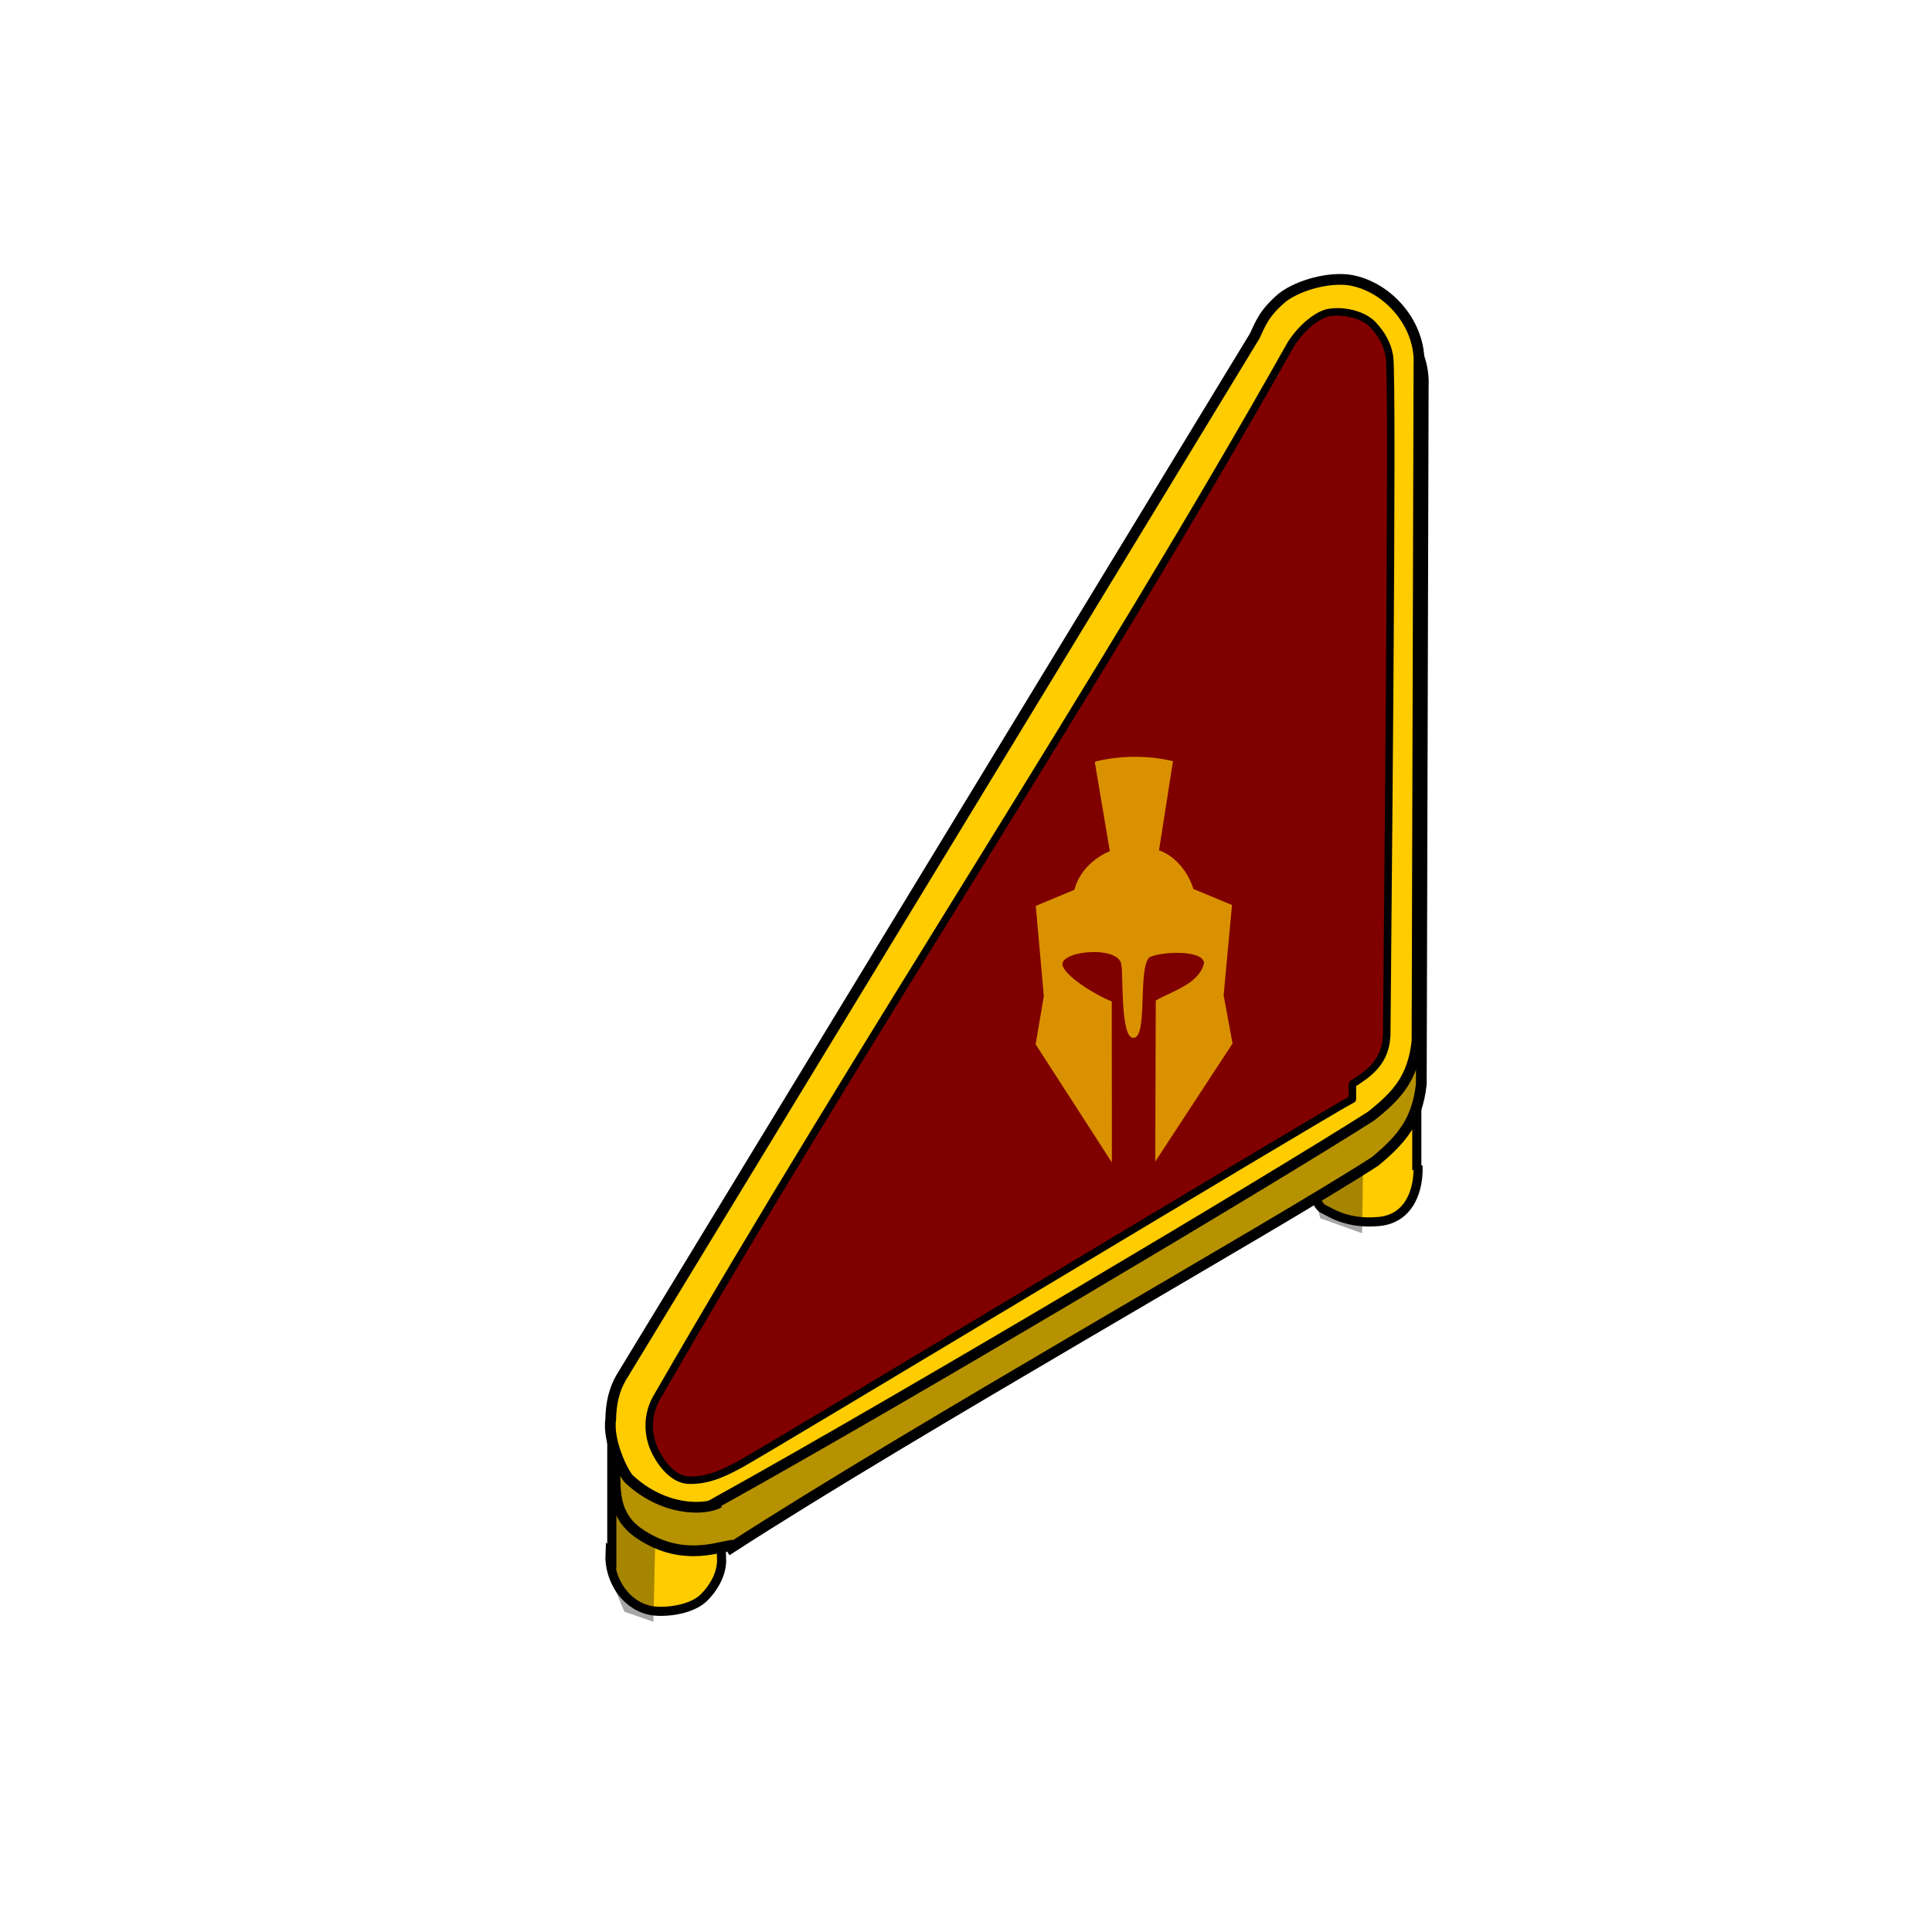 <?xml version="1.0" encoding="UTF-8"?>
<svg width="180mm" height="180mm" version="1.1" viewBox="0 0 180 180" xmlns="http://www.w3.org/2000/svg" xmlns:cc="http://creativecommons.org/ns#" xmlns:dc="http://purl.org/dc/elements/1.1/" xmlns:rdf="http://www.w3.org/1999/02/22-rdf-syntax-ns#">
 <g transform="matrix(-1 0 0 1 209 -15)">
  <path d="m152 160v-13l-10 2.5-0.23 11c0.063 1.3 0.78 2.5 1.7 3.4 1.3 1.2 4 1.4 5.1 1.1 2.4-0.6 3.7-3.1 3.6-5.2zm-75-36v-13l8.4 2.9 1.1 10c-0.063 1.3 0.26 3.3-0.91 3.8-0.47 0.2-2.1 1.4-5.1 1.1-2.9-0.29-3.7-3.1-3.6-5.2z" fill="#fc0" stroke="#000" stroke-dashoffset="2.7" stroke-linecap="square" stroke-width=".85"/>
  <path d="m82 123 0.094 6.9 3.9-1.4 0.94-3.7 61 33 0.19 8.3 2.7-0.94 1.4-3.3v-11z" opacity=".35" stroke-dashoffset="2.7" stroke-linecap="round" stroke-linejoin="round" stroke-width=".1"/>
  <g stroke="#000" stroke-dashoffset="2.7">
   <path d="m141 159c1.5 0.26 4.7 1.4 8.4-1.1 2.4-1.6 2.3-3.9 2.3-6-3e-3 -1.5-0.29-2.4-1-3.6l-59-100c-0.53-1.2-0.82-2.1-2.6-3.7-1.6-1.2-4.4-1.9-6.3-1.6-3.6 0.64-6.6 4.2-6.4 8l0.18 65c0.38 3.5 1.9 5.2 4.3 7.2 9.1 5.9 43 25 60 36z" fill="#b69200"/>
   <path d="m142 155c1.4 0.76 5.2 0.78 8.4-2.2 0.61-0.66 2-3.6 1.7-5.6-0.03-1.4-0.29-2.7-1-3.9l-59-97c-0.53-1.1-0.82-2.1-2.6-3.6-1.6-1.2-4.4-1.9-6.3-1.6-3.6 0.63-6.6 4.2-6.4 7.9l0.18 63c0.38 3.5 1.9 5.1 4.3 7 9.1 5.8 43 26 61 36z" fill="#fc0"/>
   <path d="m83 116c-1.4-0.92-3.2-2-3.2-4.8-0.038-6.3-0.62-61-0.25-63 0.2-1.2 0.76-2.1 1.5-2.9 0.81-0.92 2.6-1.4 4-1.2 1.1 0.11 2.7 1.4 3.7 3 18 32 40 65 59 98 0.97 1.6 0.93 3.4 0.35 4.8-0.41 1-1.6 2.9-3.2 3-2 0.097-3.7-0.86-4.9-1.5-2.4-1.3-55-33-57-34z" fill="#800000" stroke-linecap="round" stroke-linejoin="round" stroke-width=".7"/>
  </g>
  <path d="m107 86-1.4 8.3c0.63 0.25 2.7 1.3 3.3 3.6l3.6 1.5-0.75 8.4 0.76 4.5-7.1 11 0.01-15c1.6-0.63 4.6-2.5 4.6-3.5-0.13-1.3-5.5-1.7-5.5 0.19-0.18 0.59 0.12 6.7-1.1 6.7-1.4 0.074-0.4-6.4-1.5-7.5-1.1-0.55-5-0.72-5.1 0.53 0.45 2 3.2 2.7 4.5 3.5l0.047 15-7.2-11 0.83-4.5-0.78-8.4 3.6-1.5c0.38-1.3 1.5-3 3.2-3.6l-1.3-8.3c2.1-0.52 4.7-0.57 7.1-0.002z" fill="#fc0" opacity=".71"/>
 </g>
</svg>
